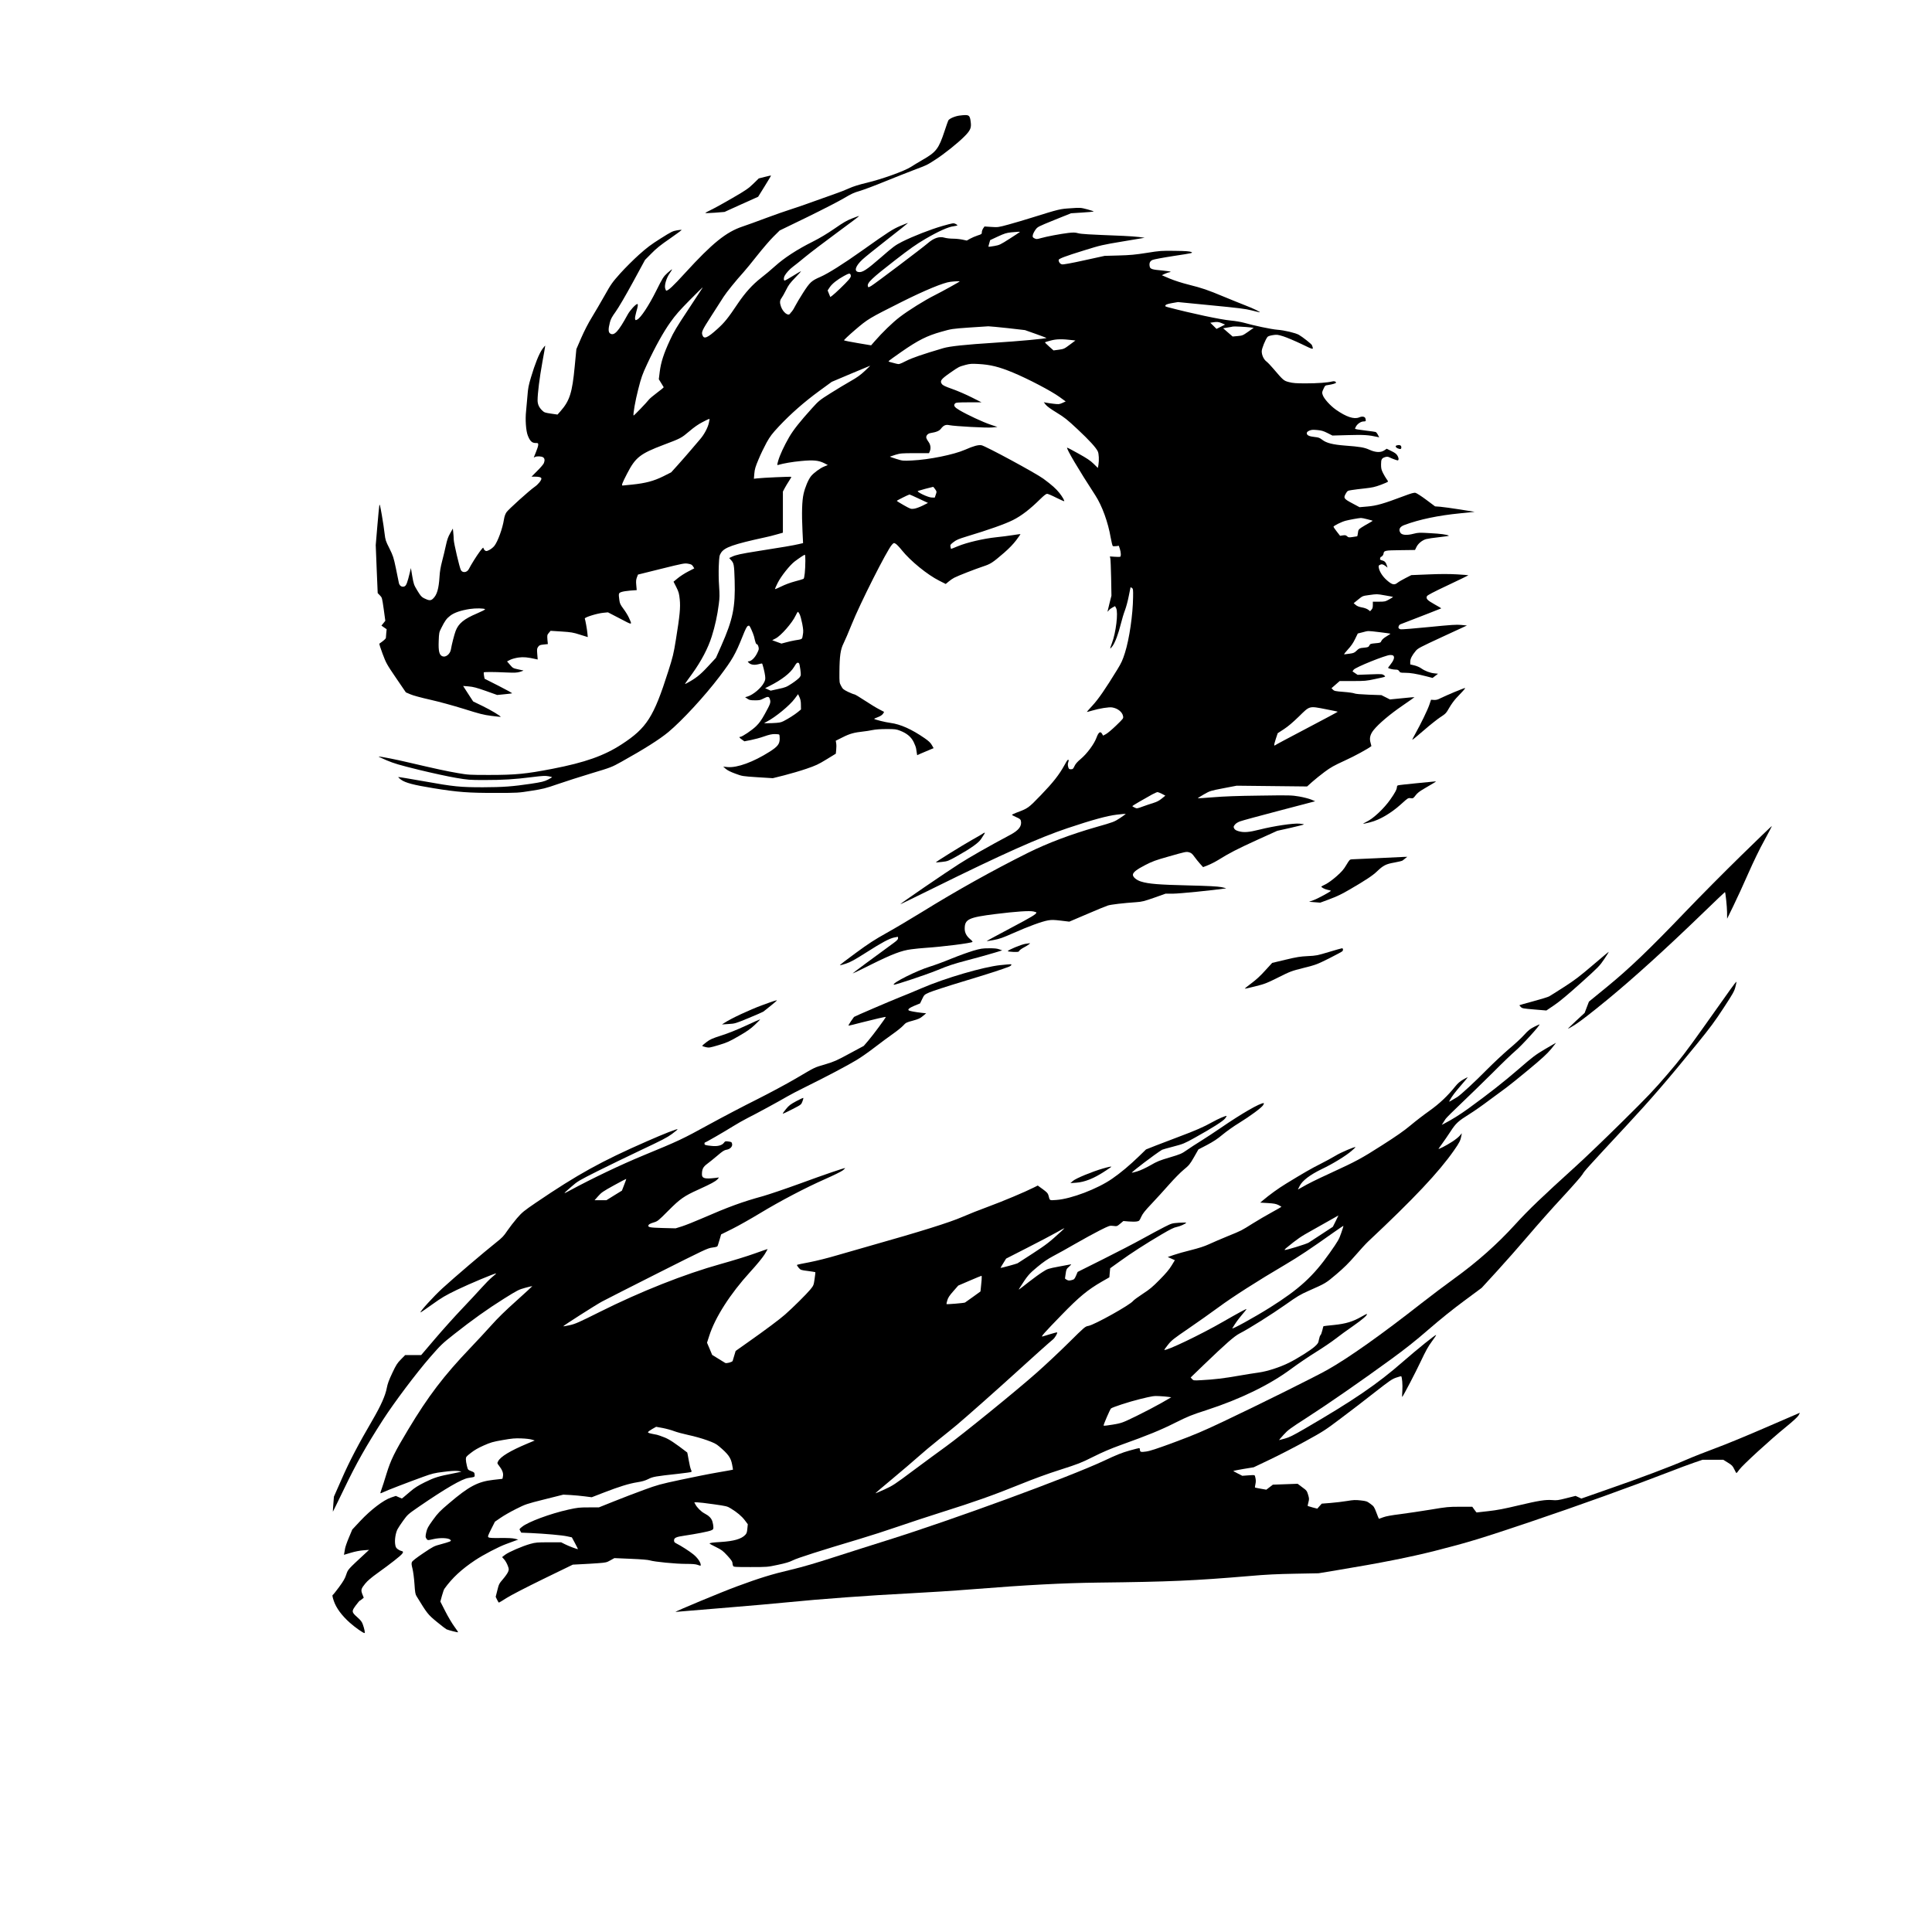 <?xml version="1.0" standalone="no"?>
<!DOCTYPE svg PUBLIC "-//W3C//DTD SVG 20010904//EN"
 "http://www.w3.org/TR/2001/REC-SVG-20010904/DTD/svg10.dtd">
<svg version="1.0" xmlns="http://www.w3.org/2000/svg"
 width="3044pt" height="3044pt" viewBox="0 0 3044 3044"
 preserveAspectRatio="xMidYMid meet">

<g transform="translate(0,3044) scale(0.1,-0.1)"
fill="currentColor" stroke="none">
<path d="M15117 28619 c-73 -10 -160 -48 -176 -77 -5 -10 -32 -85 -59 -168
-92 -278 -131 -330 -347 -453 -60 -35 -144 -85 -185 -112 -102 -65 -452 -191
-694 -249 -125 -30 -212 -57 -285 -90 -58 -26 -137 -57 -176 -70 -38 -13 -196
-69 -350 -125 -154 -56 -336 -119 -405 -140 -69 -21 -235 -80 -370 -130 -135
-51 -301 -111 -370 -134 -259 -86 -476 -262 -903 -729 -191 -210 -268 -282
-301 -282 -2 0 -9 15 -15 33 -16 49 17 164 69 239 23 32 40 61 38 64 -3 2 -35
-24 -72 -57 -64 -59 -73 -73 -178 -283 -116 -232 -241 -422 -298 -451 -27 -14
-28 -13 -34 10 -4 14 5 61 19 111 26 89 31 124 17 124 -25 0 -115 -98 -153
-167 -145 -267 -213 -339 -275 -298 -30 19 -32 69 -6 170 14 57 32 90 93 175
44 61 157 254 269 460 l193 355 101 102 c78 80 143 132 293 235 106 73 188
135 183 136 -6 2 -41 -1 -78 -8 -61 -10 -88 -23 -254 -128 -151 -95 -215 -143
-341 -256 -85 -76 -217 -208 -293 -292 -129 -145 -145 -167 -249 -352 -61
-108 -151 -262 -200 -342 -57 -92 -117 -210 -167 -323 l-77 -178 -26 -272
c-39 -415 -79 -541 -224 -706 l-47 -53 -103 15 c-94 14 -106 18 -138 49 -50
48 -73 98 -73 161 0 107 31 356 75 599 25 136 45 252 45 259 0 7 -20 -16 -45
-51 -52 -74 -116 -233 -179 -445 -38 -127 -47 -172 -56 -295 -6 -80 -16 -185
-21 -235 -15 -133 -3 -312 27 -388 34 -86 66 -117 121 -117 41 0 43 -1 43 -29
0 -16 -16 -67 -35 -112 -19 -46 -35 -85 -35 -87 0 -1 9 2 19 8 29 15 104 12
129 -6 24 -17 28 -47 11 -91 -5 -15 -51 -70 -102 -120 l-92 -93 46 0 c76 0
109 -10 109 -32 0 -27 -53 -92 -104 -127 -84 -58 -420 -361 -447 -403 -18 -28
-32 -67 -39 -113 -22 -142 -97 -348 -151 -416 -17 -22 -53 -51 -79 -64 -42
-21 -49 -22 -68 -9 -11 8 -22 24 -24 36 -2 18 -13 8 -59 -53 -52 -70 -137
-206 -172 -275 -29 -56 -100 -65 -126 -15 -21 39 -111 423 -112 478 -1 32 -4
84 -8 117 l-6 58 -42 -74 c-33 -57 -48 -101 -68 -193 -14 -66 -41 -178 -60
-250 -23 -88 -36 -165 -40 -240 -12 -193 -40 -289 -103 -348 -35 -33 -63 -32
-143 8 -38 20 -54 38 -103 119 -55 91 -58 101 -80 225 l-22 131 -17 -72 c-38
-159 -56 -204 -82 -216 -40 -19 -82 7 -91 56 -3 20 -24 122 -46 226 -37 176
-44 197 -102 315 -60 118 -64 133 -76 231 -6 58 -26 191 -44 295 -26 148 -34
182 -39 155 -4 -19 -18 -169 -32 -332 l-25 -297 15 -378 16 -378 35 -36 c34
-35 34 -37 60 -217 l25 -183 -30 -38 -31 -38 41 -29 41 -28 -6 -60 c-3 -32 -6
-67 -6 -76 0 -13 -35 -45 -102 -91 -5 -3 18 -75 50 -160 56 -148 63 -162 212
-381 l155 -227 70 -30 c42 -19 169 -53 315 -86 149 -34 357 -91 531 -145 248
-78 306 -93 430 -109 79 -10 145 -17 147 -16 10 9 -156 109 -283 170 l-150 73
-60 92 c-33 51 -69 106 -79 122 l-19 30 88 -7 c72 -6 123 -20 269 -71 l180
-64 111 11 c60 6 116 12 123 15 8 2 -87 55 -210 117 l-223 113 -9 48 c-4 26
-6 49 -3 52 8 8 155 8 342 -1 148 -6 178 -5 230 10 33 10 56 19 50 21 -5 1
-45 10 -87 19 -73 16 -79 19 -123 71 l-46 53 49 25 c28 14 83 29 131 36 79 11
145 5 280 -26 l23 -5 -7 85 c-6 77 -5 88 14 115 18 25 29 30 87 36 l66 7 -7
71 c-5 68 -4 74 22 105 l28 33 171 -11 c153 -10 184 -15 293 -50 l122 -38 -6
61 c-6 65 -32 206 -41 231 -7 19 194 82 293 91 l72 7 187 -97 c206 -108 197
-109 143 12 -15 34 -54 98 -86 140 -48 65 -58 87 -64 133 -15 112 -14 116 34
133 23 8 86 18 140 22 l99 7 -7 79 c-6 62 -3 87 10 122 l17 44 366 91 c351 87
369 90 424 80 48 -8 60 -15 77 -41 l20 -32 -97 -50 c-53 -27 -127 -75 -163
-105 l-67 -55 44 -86 c38 -77 44 -99 54 -194 13 -127 1 -252 -61 -635 -36
-223 -47 -268 -121 -500 -228 -717 -338 -890 -731 -1146 -277 -181 -580 -288
-1092 -387 -418 -81 -580 -97 -999 -97 -308 0 -328 1 -491 29 -177 30 -363 71
-770 166 -205 49 -446 96 -480 95 -5 -1 52 -27 128 -60 120 -50 190 -71 510
-150 205 -50 464 -106 577 -125 195 -33 217 -35 452 -35 289 0 478 11 751 46
161 20 209 23 255 14 30 -5 57 -12 60 -14 2 -3 -27 -20 -65 -40 -61 -30 -94
-38 -269 -65 -291 -43 -436 -54 -754 -55 -360 0 -455 9 -934 95 -214 38 -394
68 -399 66 -6 -2 13 -20 41 -41 69 -50 197 -84 512 -135 380 -62 555 -75 975
-74 355 0 363 1 564 33 186 29 224 38 420 106 119 41 358 118 531 170 310 93
316 96 470 181 361 201 601 353 740 468 217 181 572 565 807 875 202 267 250
351 362 631 47 119 68 159 85 167 22 10 25 6 54 -56 17 -37 36 -86 42 -109 25
-106 31 -123 45 -123 8 0 19 -17 25 -40 10 -36 8 -45 -24 -108 -35 -69 -91
-122 -131 -122 -17 0 -17 -1 0 -20 30 -33 86 -43 152 -26 31 8 59 14 60 12 9
-9 42 -140 48 -193 6 -53 4 -66 -18 -109 -44 -85 -170 -191 -258 -218 l-39
-11 36 -24 c30 -21 48 -25 117 -25 71 -1 89 3 134 27 73 38 90 36 104 -12 15
-50 8 -70 -81 -231 -53 -96 -85 -141 -137 -192 -64 -63 -220 -168 -250 -168
-23 0 -14 -14 26 -42 l39 -28 103 20 c56 11 150 36 208 57 80 28 122 37 168
37 35 0 66 -4 70 -8 5 -4 8 -34 8 -66 -1 -83 -32 -123 -159 -204 -257 -163
-510 -255 -661 -242 l-70 7 40 -35 c26 -23 78 -49 150 -75 110 -41 111 -41
351 -57 l240 -15 180 45 c98 25 256 71 349 103 149 51 188 69 317 148 l147 90
6 61 c4 34 4 80 0 102 l-7 41 112 56 c111 56 179 74 325 90 33 3 96 13 140 22
53 11 129 16 225 16 134 0 150 -2 215 -27 104 -41 170 -96 210 -176 18 -36 36
-83 39 -103 3 -20 8 -52 11 -71 l6 -35 52 24 c29 13 87 38 130 55 l77 32 -28
49 c-20 36 -50 64 -112 107 -207 143 -382 221 -540 242 -79 10 -245 51 -257
64 -2 2 24 14 57 26 39 15 68 33 81 52 12 16 20 31 18 32 -2 2 -37 20 -76 40
-40 20 -141 81 -224 136 -83 55 -158 100 -168 100 -9 0 -54 18 -99 39 -74 37
-83 44 -109 93 -28 52 -28 55 -27 218 2 254 17 357 64 451 22 43 80 179 130
303 130 325 558 1173 633 1253 30 32 30 32 60 15 16 -9 60 -55 97 -102 136
-169 402 -386 590 -480 l101 -51 47 39 c26 22 66 49 88 60 64 33 327 135 450
176 124 41 149 57 335 217 80 70 143 135 190 197 39 52 69 95 67 97 -2 1 -55
-6 -118 -16 -63 -10 -182 -26 -265 -34 -195 -20 -464 -83 -603 -141 -58 -25
-106 -43 -107 -42 -2 2 -6 17 -9 34 -6 28 -3 34 48 73 44 34 80 50 202 87 355
107 611 198 734 260 134 67 268 170 435 335 52 51 88 79 103 79 12 0 77 -27
143 -61 67 -33 123 -58 126 -56 8 8 -27 69 -74 129 -52 66 -120 127 -253 225
-119 88 -915 518 -976 528 -52 8 -125 -12 -259 -71 -179 -78 -569 -157 -835
-169 -144 -7 -147 -7 -249 25 -56 17 -101 33 -99 36 3 2 42 15 88 29 78 23 98
25 305 25 l222 0 11 25 c22 47 15 107 -17 151 -16 21 -32 49 -35 61 -11 34 19
71 62 79 96 16 141 34 168 70 41 53 75 68 133 55 82 -17 589 -45 676 -36 l80
8 -110 37 c-119 40 -362 153 -486 226 -82 48 -100 75 -72 106 14 16 37 18 217
19 l201 0 -155 78 c-85 43 -221 102 -303 131 -118 42 -152 58 -168 81 -33 47
-12 75 131 175 141 98 137 95 244 125 69 18 95 20 200 14 189 -10 324 -43 546
-135 234 -97 600 -288 733 -384 l98 -71 -53 -24 c-50 -22 -58 -22 -143 -12
-49 6 -103 14 -120 18 l-29 6 31 -40 c21 -26 81 -69 173 -125 124 -76 162
-106 331 -264 184 -173 286 -284 316 -346 17 -34 22 -140 10 -212 l-9 -49 -66
65 c-52 51 -106 87 -241 162 -95 54 -175 95 -178 93 -14 -15 182 -348 446
-753 106 -164 200 -423 241 -664 12 -68 27 -128 33 -133 7 -4 31 -5 53 -2 l42
6 16 -47 c19 -57 21 -121 4 -127 -7 -2 -46 -2 -87 1 l-74 5 7 -29 c4 -16 10
-155 13 -309 l5 -280 -31 -122 c-17 -67 -31 -125 -31 -129 0 -4 9 5 21 20 11
15 38 35 60 46 l38 20 17 -32 c35 -68 -3 -386 -66 -550 -17 -44 -29 -82 -27
-85 3 -2 19 15 36 38 41 56 93 195 131 349 17 69 46 166 65 215 19 50 46 150
60 224 14 74 27 136 28 138 2 1 12 -4 23 -11 17 -13 19 -27 17 -143 -3 -276
-59 -660 -128 -878 -37 -117 -57 -160 -120 -263 -188 -307 -300 -469 -391
-567 -51 -55 -91 -101 -90 -102 1 -2 39 8 83 21 114 34 267 59 317 50 87 -14
159 -72 171 -136 7 -37 6 -38 -110 -150 -64 -62 -137 -123 -161 -135 l-43 -23
-17 29 c-27 46 -56 25 -89 -65 -36 -97 -148 -249 -247 -332 -53 -44 -82 -77
-98 -112 -21 -45 -27 -50 -56 -50 -30 0 -34 4 -44 39 -7 27 -7 47 1 70 12 33
8 48 -9 37 -6 -3 -29 -41 -52 -84 -82 -149 -179 -272 -369 -469 -201 -208
-202 -208 -389 -278 -39 -15 -70 -30 -67 -35 3 -4 34 -20 70 -36 52 -23 65
-33 70 -56 18 -82 -31 -148 -163 -219 -358 -191 -635 -349 -812 -462 -212
-135 -932 -628 -926 -634 2 -2 250 119 552 268 1059 523 1632 779 2084 931
394 132 626 195 779 213 74 9 136 14 138 12 2 -2 -39 -32 -90 -66 -92 -60 -99
-63 -373 -141 -405 -116 -767 -253 -1074 -405 -561 -280 -1127 -596 -1678
-937 -180 -111 -430 -259 -556 -329 -186 -104 -276 -162 -486 -316 -142 -103
-253 -189 -247 -191 7 -1 50 10 97 26 67 22 134 58 315 173 256 163 365 221
443 238 29 6 55 11 57 11 3 0 5 -10 5 -23 0 -17 -18 -36 -67 -72 -346 -252
-652 -479 -649 -482 2 -2 126 57 275 132 343 171 496 230 652 249 63 8 157 18
209 21 285 19 730 75 753 95 4 4 -13 24 -38 44 -57 48 -85 101 -85 164 0 149
60 178 485 231 323 40 540 55 600 40 25 -6 45 -13 45 -16 0 -25 -73 -69 -404
-244 -211 -112 -383 -205 -381 -207 1 -2 52 6 113 18 91 17 144 36 313 111
237 105 445 181 542 198 57 10 93 9 202 -4 l133 -16 279 119 c153 66 301 127
328 135 48 16 245 39 450 53 88 6 122 15 280 70 l180 64 121 0 c94 0 615 52
829 83 11 1 -20 10 -70 20 -68 12 -196 19 -530 27 -455 11 -618 24 -734 60
-72 21 -131 70 -131 107 0 38 60 85 195 154 110 57 165 77 360 132 281 80 284
81 333 68 31 -9 48 -23 80 -68 23 -32 63 -82 90 -112 l48 -53 76 30 c42 16
116 54 165 84 172 107 295 171 609 314 l318 144 206 46 c113 26 209 50 213 54
4 4 -26 10 -67 13 -97 9 -404 -37 -627 -93 -174 -44 -253 -50 -337 -25 -37 11
-56 23 -66 42 -13 25 -12 30 10 59 16 21 45 39 82 53 31 12 310 88 620 169
l564 148 -64 27 c-35 14 -119 36 -188 48 -120 20 -145 21 -620 14 -355 -4
-562 -12 -734 -26 -131 -11 -240 -18 -243 -16 -2 3 41 30 95 61 98 56 102 57
308 97 l209 40 555 -6 555 -6 80 72 c44 39 132 110 195 157 97 72 147 100 317
178 153 69 367 186 421 229 1 1 -5 24 -13 51 -22 71 -7 134 48 202 80 100 258
250 454 384 106 73 192 133 190 134 -1 2 -89 -6 -195 -17 l-192 -19 -67 34
-68 34 -200 7 c-129 5 -209 12 -225 20 -14 7 -90 18 -170 24 -130 10 -147 14
-168 35 l-23 23 64 56 65 57 206 0 c191 0 215 2 348 31 185 39 176 35 144 60
-26 20 -33 21 -222 14 l-194 -7 -40 27 -40 27 19 27 c28 38 506 231 573 231
37 0 50 -4 58 -20 14 -26 -7 -75 -56 -136 -20 -24 -35 -46 -33 -48 14 -11 79
-26 115 -26 35 0 47 -5 60 -25 15 -23 22 -25 93 -25 82 0 174 -15 332 -55
l101 -26 43 33 43 33 -56 6 c-68 6 -151 38 -208 78 -22 17 -71 38 -107 47
l-67 16 0 42 c0 46 28 101 86 170 34 42 66 58 422 223 l385 178 -90 9 c-76 7
-154 2 -507 -33 -230 -23 -430 -39 -446 -36 -16 3 -31 13 -34 21 -7 18 8 49
26 57 331 127 644 250 646 252 2 2 -46 31 -106 64 -114 64 -137 88 -119 128 7
15 99 64 333 174 178 84 322 154 320 156 -2 2 -84 8 -182 14 -125 7 -260 7
-448 -1 l-269 -11 -90 -46 c-50 -25 -108 -59 -128 -75 -50 -40 -85 -32 -166
39 -66 57 -117 135 -128 195 -6 30 -4 38 13 47 32 17 52 13 90 -15 l34 -27 -7
24 c-18 58 -35 78 -76 89 -35 10 -39 14 -33 33 3 12 7 22 8 22 15 0 42 28 44
47 7 55 18 57 268 60 l229 3 22 45 c26 55 87 106 151 126 26 7 120 22 210 31
89 9 157 20 150 24 -32 17 -127 30 -294 39 -172 10 -186 10 -264 -10 -104 -27
-181 -21 -205 16 -33 51 -11 96 64 123 236 88 533 150 881 184 l225 23 -230
37 c-126 20 -267 39 -312 43 l-82 6 -138 103 c-76 57 -153 106 -170 110 -26 5
-65 -6 -190 -53 -313 -118 -425 -150 -565 -162 l-127 -11 -114 61 c-134 71
-143 84 -102 154 25 43 28 45 93 55 37 6 130 18 207 26 117 13 159 22 253 57
61 22 112 46 112 51 0 6 -11 24 -24 41 -13 17 -37 59 -55 93 -26 53 -31 73
-31 136 0 82 11 100 70 117 24 7 40 5 63 -6 17 -9 54 -24 83 -34 52 -18 53
-18 59 1 4 11 -3 35 -15 57 -17 30 -38 47 -96 75 l-75 37 -37 -25 c-56 -38
-138 -35 -235 9 -82 37 -146 48 -387 66 -190 15 -290 40 -355 90 -43 33 -60
39 -120 45 -87 9 -125 27 -125 59 0 17 10 27 39 41 33 14 53 16 123 10 68 -6
97 -14 163 -47 l79 -40 251 7 c244 7 320 2 463 -30 l23 -6 -20 39 c-11 22 -27
42 -36 46 -9 3 -76 13 -148 21 -133 16 -177 24 -177 32 0 2 6 17 14 32 23 43
79 81 120 81 37 0 41 6 30 47 -8 30 -51 38 -99 17 -81 -33 -203 7 -367 122
-90 64 -188 173 -207 231 -13 38 -12 45 12 96 24 53 26 55 73 61 63 9 124 27
124 36 0 20 -28 29 -61 20 -69 -18 -233 -30 -416 -30 -152 0 -202 4 -263 20
-83 21 -89 26 -251 216 -38 45 -85 94 -105 109 -43 33 -74 100 -74 161 0 42
57 183 91 226 9 11 40 21 83 28 64 10 75 9 166 -19 53 -17 181 -71 284 -120
201 -97 195 -97 167 -19 -7 19 -146 128 -206 163 -53 30 -229 72 -340 80 -92
7 -373 66 -525 110 -47 13 -140 29 -210 35 -159 15 -609 110 -992 211 -21 5
-38 13 -38 17 1 22 25 32 108 47 l92 16 521 -51 c434 -42 540 -55 639 -80 65
-17 122 -30 127 -30 24 0 -98 60 -216 105 -75 29 -230 92 -346 140 -264 110
-338 135 -555 190 -108 27 -223 64 -300 96 l-124 53 49 23 c28 12 58 23 67 23
9 0 19 4 22 8 3 5 -54 13 -127 20 -163 14 -194 23 -202 63 -11 51 2 84 42 103
21 10 165 37 341 64 296 45 303 47 271 62 -26 11 -85 16 -256 18 -214 3 -231
2 -445 -32 -184 -29 -261 -36 -443 -41 l-220 -6 -320 -70 c-207 -46 -331 -68
-351 -64 -30 5 -54 36 -54 69 0 20 102 59 400 151 263 82 290 88 615 142 l340
57 -87 12 c-47 6 -160 14 -250 18 -576 23 -657 28 -712 42 -48 13 -74 13 -155
4 -124 -15 -336 -55 -428 -81 -68 -19 -74 -19 -104 -4 -28 15 -31 20 -26 51 3
19 22 56 41 83 35 48 37 49 298 155 l263 106 170 11 c94 6 177 13 185 16 8 3
-34 18 -95 34 -110 29 -111 29 -267 18 -170 -11 -178 -13 -608 -147 -107 -34
-271 -82 -365 -108 -168 -46 -171 -46 -276 -39 l-107 7 -21 -30 c-11 -17 -21
-44 -21 -60 0 -29 -4 -32 -67 -52 -38 -13 -91 -35 -119 -51 l-51 -29 -69 15
c-38 8 -105 15 -150 15 -44 0 -103 7 -130 15 -83 25 -171 -4 -268 -89 -86 -74
-831 -637 -888 -670 -45 -26 -47 -26 -53 -7 -17 53 55 122 430 413 231 179
327 247 475 334 202 118 363 191 447 200 29 4 55 10 58 14 2 4 -11 14 -30 23
-32 15 -38 14 -202 -32 -189 -54 -466 -162 -641 -250 -107 -55 -136 -76 -332
-247 -229 -199 -294 -241 -356 -229 -71 13 -44 95 64 196 31 30 206 171 389
314 183 142 331 261 329 262 -2 2 -55 -19 -118 -45 -122 -52 -182 -90 -608
-392 -289 -206 -536 -361 -654 -412 -140 -61 -163 -82 -270 -247 -51 -80 -108
-175 -126 -211 -18 -36 -41 -74 -51 -85 -11 -11 -25 -28 -32 -38 -29 -41 -111
24 -142 114 -21 59 -19 97 9 133 13 17 45 74 71 126 39 80 63 111 148 199 56
57 95 101 86 98 -8 -3 -67 -37 -129 -76 -62 -39 -119 -71 -127 -71 -16 0 -17
43 -1 73 22 43 81 108 132 145 28 20 116 91 196 157 80 66 304 236 498 379
194 142 351 261 349 263 -3 2 -51 -14 -108 -37 -84 -32 -138 -63 -279 -161
-121 -83 -229 -148 -350 -209 -240 -120 -444 -253 -588 -383 -64 -58 -164
-142 -222 -186 -134 -105 -248 -231 -363 -401 -158 -236 -211 -301 -325 -404
-154 -139 -209 -163 -233 -99 -20 52 -9 75 140 307 81 127 168 263 193 301 47
73 194 255 312 385 37 41 137 163 221 270 85 107 198 239 252 292 l98 97 435
211 c239 117 498 250 575 296 117 70 160 90 255 117 63 19 237 84 385 145 149
60 355 143 460 182 221 84 199 73 340 163 141 90 357 263 462 369 93 94 110
133 98 226 -14 114 -25 120 -178 101z m953 -1833 c0 -2 -71 -49 -159 -105
-152 -97 -162 -102 -246 -117 -48 -8 -89 -14 -91 -12 -2 2 4 27 12 54 l15 51
122 57 c104 48 135 57 207 65 104 10 140 12 140 7z m-2666 -682 c5 -20 -1 -35
-34 -74 -45 -54 -218 -220 -260 -250 l-28 -20 -21 52 -21 52 33 50 c37 55 118
120 224 178 81 45 99 47 107 12z m1716 -98 c0 -6 -276 -159 -390 -216 -157
-78 -420 -242 -555 -346 -114 -87 -275 -244 -395 -382 l-55 -63 -209 35 c-115
19 -213 39 -218 44 -4 4 73 77 172 162 206 176 217 182 732 441 367 184 667
308 773 319 74 9 145 11 145 6z m-4056 -108 c-4 -7 -104 -159 -222 -338 -179
-270 -228 -351 -287 -481 -97 -209 -141 -345 -160 -494 l-15 -120 37 -60 c20
-33 38 -63 40 -66 1 -4 -45 -43 -105 -87 -59 -44 -117 -93 -129 -109 -30 -41
-235 -254 -240 -250 -12 13 26 233 73 414 48 188 64 233 139 394 128 275 258
509 369 664 78 110 142 183 300 343 110 111 202 202 204 202 2 0 0 -6 -4 -12z
m8186 -550 l52 -22 -67 -34 -68 -34 -49 49 -49 48 38 6 c69 11 90 9 143 -13z
m-3371 -78 l270 -31 167 -59 c92 -33 169 -62 171 -64 11 -11 -435 -52 -817
-76 -458 -29 -706 -55 -810 -86 -330 -98 -485 -151 -584 -201 -107 -54 -110
-54 -155 -43 -101 25 -121 31 -121 39 0 4 91 71 203 148 263 183 403 253 628
316 162 46 170 47 435 66 148 10 285 19 306 20 20 0 158 -13 307 -29z m3825
11 l49 -6 -88 -62 c-84 -59 -91 -61 -166 -68 l-78 -7 -75 65 -75 65 72 12 c40
6 77 13 82 15 12 5 208 -5 279 -14z m-2809 -200 l49 -6 -90 -67 c-86 -64 -92
-67 -172 -78 l-83 -11 -70 62 c-38 34 -68 64 -65 66 3 3 44 15 93 28 89 24
178 25 338 6z m-3270 -486 c-69 -65 -121 -102 -225 -161 -74 -42 -216 -127
-315 -190 -173 -109 -184 -118 -291 -236 -190 -210 -292 -339 -359 -453 -81
-140 -148 -285 -174 -375 -18 -65 -18 -71 -3 -66 89 26 223 49 361 62 194 19
279 11 368 -34 l56 -29 -57 -23 c-65 -26 -169 -103 -209 -154 -43 -55 -93
-175 -116 -277 -25 -111 -31 -300 -17 -590 l9 -186 -69 -16 c-72 -18 -273 -52
-651 -111 -260 -41 -342 -59 -401 -88 l-43 -20 24 -27 c51 -54 54 -71 62 -326
12 -422 -27 -614 -211 -1030 l-84 -190 -128 -138 c-123 -133 -192 -187 -342
-267 -28 -15 -32 -21 96 155 143 199 250 402 308 587 52 165 88 328 111 508
14 104 14 147 5 284 -7 95 -9 227 -5 321 7 149 9 163 34 203 53 87 191 136
701 247 41 8 120 28 175 44 l100 28 0 324 0 324 29 55 c16 30 47 81 68 113 22
32 37 61 35 64 -6 6 -455 -14 -536 -24 l-53 -6 7 83 c6 69 17 106 67 224 32
78 89 195 125 261 58 103 85 139 197 259 186 198 400 385 631 554 l200 146
300 127 c165 70 302 127 305 127 3 1 -35 -37 -85 -83z m-2445 -760 c0 -2 -5
-28 -11 -57 -17 -78 -74 -184 -138 -258 -32 -36 -97 -112 -145 -170 -49 -58
-139 -161 -200 -229 l-111 -123 -125 -63 c-150 -74 -277 -108 -489 -130 -79
-8 -147 -15 -152 -15 -20 0 -5 41 72 189 131 254 204 312 574 452 273 103 278
106 405 213 78 67 145 113 210 146 92 48 110 55 110 45z m3554 -1103 c26 -38
26 -39 10 -85 l-16 -47 -46 1 c-59 0 -250 92 -219 104 16 7 221 62 238 64 4 1
18 -16 33 -37z m-256 -149 l143 -67 -83 -42 c-47 -23 -106 -45 -135 -49 -52
-7 -56 -5 -163 55 -60 34 -110 65 -110 69 0 6 180 96 200 100 3 1 69 -29 148
-66z m7065 -324 c45 -11 83 -22 85 -24 2 -1 -28 -19 -65 -40 -37 -20 -89 -51
-115 -68 -43 -29 -47 -35 -53 -84 -3 -29 -9 -53 -13 -53 -4 0 -36 -5 -71 -11
-59 -9 -65 -8 -86 11 -19 18 -30 20 -67 15 l-44 -7 -52 67 c-29 37 -52 71 -52
75 0 16 126 78 190 95 61 16 202 42 243 44 10 1 55 -8 100 -20z m-8854 -656
c-1 -149 -14 -274 -29 -283 -8 -5 -68 -23 -134 -40 -75 -20 -158 -51 -218 -81
-54 -27 -98 -45 -98 -39 0 6 20 50 44 98 52 104 192 280 268 337 79 59 149
105 159 105 5 0 9 -44 8 -97z m9135 -544 c66 -11 122 -22 124 -24 2 -2 -25
-19 -61 -39 -61 -34 -68 -36 -160 -36 l-97 0 0 -52 c0 -39 -5 -57 -22 -75
l-21 -23 -32 25 c-20 14 -58 28 -98 35 -44 8 -75 20 -97 39 l-32 27 70 57 c70
57 71 58 169 71 133 18 121 19 257 -5z m-14181 -218 c5 -5 -52 -34 -127 -66
-206 -87 -292 -158 -337 -276 -21 -54 -64 -223 -74 -289 -12 -75 -82 -132
-135 -110 -49 20 -64 79 -58 239 5 133 6 138 43 210 55 110 81 146 140 191 62
48 166 83 307 105 93 14 225 12 241 -4z m4956 -79 c11 -21 29 -89 41 -150 18
-96 19 -121 9 -176 -12 -72 -1 -65 -129 -86 -36 -6 -97 -20 -136 -31 l-72 -19
-72 26 -73 27 54 28 c82 41 261 245 313 357 16 34 33 62 38 62 4 0 16 -17 27
-38z m9136 -282 c93 -12 171 -22 172 -24 2 -2 -25 -21 -61 -42 -42 -25 -70
-50 -80 -70 -14 -31 -17 -32 -96 -39 -75 -7 -82 -9 -95 -35 -13 -25 -21 -29
-87 -35 -67 -6 -76 -10 -113 -46 -35 -34 -49 -40 -110 -48 -39 -6 -77 -11 -85
-11 -9 0 16 33 56 76 50 54 84 102 114 165 l43 88 76 19 c96 25 69 25 266 2z
m-9148 -488 c7 -4 17 -49 23 -100 11 -92 11 -93 -13 -126 -14 -17 -67 -60
-119 -94 -87 -57 -101 -63 -215 -87 l-121 -27 -44 20 -43 19 73 37 c188 95
325 201 383 298 40 67 52 76 76 60z m32 -659 l1 -71 -47 -39 c-55 -45 -155
-108 -228 -145 -43 -22 -68 -26 -177 -31 -71 -3 -128 -3 -128 -1 0 2 19 13 43
25 134 69 359 253 439 362 l52 70 23 -49 c16 -35 22 -69 22 -121z m8275 -68
c98 -19 181 -36 183 -39 2 -2 -218 -120 -489 -262 -271 -142 -496 -262 -499
-267 -4 -5 -9 -5 -12 1 -4 5 7 50 24 100 l30 90 97 63 c66 43 141 107 237 200
175 172 157 167 429 114z m-2586 -1333 l53 -28 -58 -47 c-41 -33 -78 -52 -128
-67 -38 -11 -113 -37 -166 -56 -95 -35 -96 -35 -132 -18 -21 10 -37 20 -37 23
1 6 185 114 313 184 38 20 76 37 85 37 9 -1 41 -13 70 -28z"/>
<path d="M12050 27653 l-95 -24 -85 -83 c-75 -73 -114 -101 -328 -225 -133
-78 -286 -162 -339 -187 -52 -25 -93 -47 -90 -50 3 -3 72 -1 154 5 l148 12
265 120 265 119 103 166 c57 92 102 167 100 169 -2 1 -46 -9 -98 -22z"/>
<path d="M22008 23423 c-30 -8 -20 -33 18 -49 42 -17 57 -9 52 27 -3 24 -31
33 -70 22z"/>
<path d="M22915 19536 c-82 -34 -178 -77 -213 -94 -49 -26 -73 -32 -109 -30
l-46 3 -27 -80 c-28 -83 -136 -304 -222 -458 -28 -49 -48 -90 -46 -93 3 -2 83
64 179 147 96 84 214 177 262 209 85 55 91 61 142 150 29 51 80 120 112 154
127 133 147 156 133 155 -8 0 -82 -29 -165 -63z"/>
<path d="M22322 18100 c-155 -15 -289 -30 -297 -34 -8 -3 -15 -13 -15 -23 -1
-40 -30 -94 -107 -203 -101 -143 -266 -297 -371 -347 -82 -39 -71 -41 61 -7
145 36 329 145 482 284 108 98 111 100 150 94 39 -5 41 -4 78 44 27 36 62 64
130 103 157 91 203 119 187 118 -8 -1 -142 -14 -298 -29z"/>
<path d="M27434 16961 c-263 -257 -657 -654 -875 -882 -577 -602 -882 -894
-1234 -1183 l-290 -237 -34 -89 -34 -89 -133 -123 c-73 -68 -131 -124 -129
-126 2 -2 55 28 117 67 72 45 252 184 498 386 420 345 939 816 1530 1388 179
173 326 313 328 312 9 -7 32 -228 33 -315 l1 -105 100 205 c55 113 161 342
234 510 84 190 179 387 255 523 66 121 118 221 116 223 -2 2 -219 -207 -483
-465z"/>
<path d="M15496 17313 c-4 -5 -83 -51 -176 -103 -160 -90 -582 -352 -576 -358
2 -1 45 2 97 8 91 10 98 13 244 95 209 117 330 203 370 262 61 91 67 103 58
103 -5 0 -13 -3 -17 -7z"/>
<path d="M21705 16919 c-203 -9 -386 -18 -405 -18 -33 -2 -38 -7 -88 -90 -42
-71 -72 -105 -153 -177 -58 -51 -129 -103 -167 -123 -37 -18 -69 -35 -72 -38
-11 -10 49 -43 98 -53 28 -6 52 -13 52 -14 0 -12 -209 -125 -270 -147 l-75
-27 88 -7 88 -7 127 47 c144 54 206 84 342 163 247 144 359 218 425 282 99 95
142 117 275 140 62 11 119 25 129 32 9 7 29 23 44 35 l29 23 -49 -1 c-26 -1
-214 -10 -418 -20z"/>
<path d="M16155 15569 c-62 -9 -277 -98 -276 -115 1 -5 39 -10 85 -12 77 -2
86 -1 96 18 6 11 36 33 68 50 58 30 115 70 97 69 -5 -1 -37 -5 -70 -10z"/>
<path d="M15335 15461 c-71 -21 -224 -76 -340 -123 -115 -48 -271 -105 -345
-128 -206 -63 -598 -259 -568 -285 12 -9 509 157 683 228 174 72 255 99 475
157 146 38 329 89 408 113 l142 43 -47 17 c-35 13 -78 17 -163 16 -102 0 -130
-5 -245 -38z"/>
<path d="M20935 15440 c-180 -54 -197 -58 -330 -64 -119 -6 -172 -14 -351 -57
l-210 -50 -109 -119 c-72 -81 -143 -146 -217 -201 -60 -45 -107 -83 -105 -86
3 -2 77 14 166 37 149 37 179 49 361 140 192 96 206 101 400 150 195 49 208
54 403 151 111 56 205 107 209 113 14 21 9 46 -9 45 -10 -1 -103 -27 -208 -59z"/>
<path d="M25095 15233 c-210 -179 -282 -234 -453 -344 -112 -72 -218 -139
-235 -148 -18 -10 -129 -44 -247 -76 -118 -32 -217 -60 -219 -62 -3 -2 6 -15
20 -28 22 -23 37 -25 213 -40 l190 -16 127 86 c88 60 215 167 418 349 279 251
295 268 367 375 42 62 74 114 72 115 -2 2 -115 -93 -253 -211z"/>
<path d="M15762 15234 c-272 -29 -868 -203 -1242 -364 -113 -49 -268 -113
-345 -143 -127 -50 -715 -302 -719 -309 -1 -2 -24 -33 -50 -70 -26 -38 -42
-68 -35 -68 7 0 98 22 203 50 211 54 377 92 382 87 6 -6 -200 -285 -275 -372
l-72 -84 -225 -121 c-202 -110 -239 -126 -381 -169 -184 -55 -141 -34 -468
-226 -143 -84 -420 -232 -615 -330 -195 -97 -533 -274 -750 -393 -423 -232
-467 -253 -1037 -488 -351 -145 -794 -356 -1153 -550 -117 -63 -116 -62 25 61
95 83 114 94 410 243 171 85 483 237 695 337 315 148 402 193 478 249 51 38
91 71 88 74 -9 9 -209 -69 -484 -190 -713 -312 -1090 -520 -1747 -966 -193
-132 -217 -151 -299 -245 -48 -56 -117 -145 -153 -198 -55 -83 -81 -110 -176
-185 -187 -148 -672 -562 -845 -721 -139 -127 -359 -369 -347 -381 2 -2 84 53
182 124 154 110 207 142 393 232 190 92 608 267 617 258 2 -2 -25 -27 -60 -55
-35 -28 -110 -104 -168 -169 -57 -64 -196 -213 -309 -332 -113 -118 -304 -331
-425 -473 l-219 -257 -126 0 -126 0 -66 -67 c-59 -60 -76 -86 -137 -215 -52
-110 -74 -169 -86 -233 -22 -121 -94 -282 -222 -502 -227 -389 -367 -656 -489
-935 l-123 -279 -9 -117 c-5 -64 -9 -118 -7 -120 1 -1 82 166 181 370 190 396
340 660 607 1076 181 280 524 736 745 990 167 191 188 212 377 361 285 225
526 397 786 560 215 134 232 143 335 171 59 16 109 28 111 26 2 -1 -111 -105
-251 -231 -176 -157 -298 -277 -393 -384 -76 -85 -227 -248 -335 -361 -417
-437 -660 -756 -976 -1282 -215 -357 -275 -480 -342 -697 -31 -103 -67 -214
-79 -246 -12 -32 -20 -60 -17 -62 2 -2 23 5 46 17 46 24 395 158 630 243 138
50 173 59 319 77 106 14 184 18 222 14 33 -4 58 -8 56 -11 -3 -2 -60 -14 -128
-28 -230 -44 -297 -65 -444 -138 -105 -52 -161 -87 -224 -141 -45 -39 -96 -81
-111 -94 l-28 -22 -48 20 -47 21 -77 -26 c-117 -39 -317 -191 -483 -368 l-127
-136 -54 -129 c-30 -71 -57 -149 -60 -173 -4 -24 -9 -56 -12 -70 l-5 -26 108
32 c67 20 142 35 198 39 l90 7 -40 -37 c-302 -280 -291 -268 -320 -353 -20
-61 -45 -104 -114 -198 -49 -67 -94 -122 -100 -124 -7 -3 -2 -33 17 -89 37
-113 127 -235 256 -349 84 -74 206 -160 229 -161 11 0 -1 65 -25 132 -16 46
-33 68 -88 117 -92 82 -93 93 -25 186 31 41 59 75 63 75 4 1 20 11 35 24 l28
23 -21 53 c-27 68 -22 88 43 168 37 46 95 95 202 172 83 59 197 144 255 190
146 114 167 143 110 155 -17 4 -43 18 -59 31 -24 20 -30 35 -36 82 -8 70 9
170 37 226 12 23 52 85 91 138 69 95 75 101 251 222 414 284 674 435 776 450
104 16 101 14 98 53 -3 33 -7 37 -55 55 -51 20 -51 20 -67 84 -9 34 -16 81
-16 102 0 37 5 43 78 100 54 43 114 78 202 117 111 49 144 59 300 86 150 26
192 30 295 26 66 -2 140 -11 165 -19 l45 -14 -115 -48 c-270 -113 -424 -206
-461 -278 -17 -32 -16 -33 11 -68 52 -66 73 -118 65 -166 -3 -24 -8 -44 -11
-44 -3 0 -66 -7 -141 -16 -246 -28 -386 -103 -700 -371 -144 -122 -173 -152
-252 -261 -78 -108 -91 -133 -105 -194 -11 -47 -13 -75 -6 -86 25 -44 22 -44
116 -22 107 25 241 20 269 -10 14 -15 13 -18 -12 -29 -16 -7 -77 -26 -138 -42
-106 -28 -116 -33 -277 -141 -110 -74 -171 -122 -178 -139 -9 -20 -7 -43 9
-105 11 -44 25 -149 31 -238 9 -135 14 -166 33 -195 167 -274 179 -289 319
-404 73 -60 142 -113 153 -118 38 -16 177 -51 182 -46 2 3 -24 43 -59 90 -34
46 -98 153 -141 238 l-79 155 25 92 c14 50 31 100 39 110 121 169 268 306 484
450 128 85 372 213 489 255 39 14 97 35 130 48 l60 22 -55 14 c-37 9 -110 12
-226 11 -130 -2 -175 1 -187 11 -15 11 -10 25 42 129 l59 117 89 61 c49 34
158 97 243 139 152 76 160 79 450 152 l295 74 115 -6 c63 -4 164 -13 224 -21
l109 -14 191 74 c246 95 395 141 526 162 76 12 123 25 173 50 74 38 111 44
477 84 107 12 199 25 203 29 5 5 2 22 -7 38 -8 17 -24 83 -35 148 -11 65 -22
119 -23 120 -197 151 -284 209 -362 239 -48 19 -100 37 -114 40 -127 24 -142
29 -142 41 0 7 29 29 64 49 l64 36 103 -19 c57 -11 138 -33 179 -49 41 -16
144 -44 228 -62 84 -17 214 -54 289 -81 111 -40 147 -58 192 -97 145 -122 186
-179 206 -287 9 -43 14 -79 13 -81 -2 -1 -109 -21 -239 -43 -130 -22 -393 -75
-585 -116 -324 -69 -367 -81 -579 -159 -127 -46 -338 -127 -470 -180 l-240
-96 -160 0 c-147 0 -175 -3 -320 -35 -284 -63 -635 -193 -730 -271 -45 -36
-45 -36 -28 -64 l16 -28 151 -6 c229 -11 493 -34 573 -52 l73 -16 49 -91 c27
-51 48 -93 47 -94 -6 -6 -144 46 -203 76 l-62 31 -197 0 c-178 0 -205 -2 -288
-25 -123 -34 -337 -126 -397 -171 l-48 -37 33 -37 c19 -21 43 -64 55 -96 21
-55 21 -60 7 -98 -9 -23 -45 -74 -80 -115 -61 -71 -66 -79 -90 -177 l-26 -103
22 -46 c12 -25 25 -45 29 -45 4 0 59 33 121 73 68 43 300 163 578 299 l465
226 135 7 c74 3 193 11 265 16 121 9 134 12 192 45 l63 35 257 -11 c171 -7
273 -16 303 -25 69 -22 404 -55 564 -55 102 0 156 -4 186 -15 52 -18 50 -18
50 0 0 40 -51 113 -117 166 -62 50 -189 132 -270 173 -26 13 -33 23 -33 46 0
41 33 56 166 75 182 27 372 64 414 81 37 15 40 19 40 53 0 21 -7 60 -15 87
-16 54 -54 92 -130 132 -47 24 -116 93 -139 140 l-17 32 44 0 c25 0 141 -13
258 -30 204 -29 216 -31 274 -67 99 -60 173 -123 221 -187 l46 -61 -7 -70 c-5
-57 -11 -75 -33 -98 -61 -65 -181 -99 -387 -112 -121 -7 -175 -14 -175 -24 0
-4 45 -29 101 -56 91 -45 109 -59 180 -136 58 -63 79 -94 79 -113 0 -15 5 -36
10 -47 10 -18 24 -19 275 -19 264 0 265 0 430 35 123 26 183 44 237 71 72 37
449 157 1043 334 165 49 444 139 620 200 176 61 485 162 687 226 509 160 816
269 1218 432 235 95 442 171 650 237 280 90 322 106 514 202 150 75 274 128
440 188 424 152 620 232 851 348 207 103 256 123 495 200 533 173 992 397
1330 647 102 76 277 195 390 265 113 70 254 166 314 213 59 46 184 138 278
202 146 102 228 173 214 187 -2 3 -39 -16 -83 -41 -137 -79 -249 -113 -436
-132 -89 -9 -163 -17 -165 -19 -2 -2 -10 -32 -18 -66 -8 -35 -21 -69 -28 -74
-8 -6 -19 -38 -25 -70 -10 -55 -15 -64 -68 -112 -63 -57 -268 -186 -402 -253
-144 -72 -346 -137 -478 -155 -65 -9 -206 -31 -313 -50 -225 -40 -400 -61
-585 -70 -129 -7 -130 -7 -153 17 l-22 25 200 193 c360 346 487 457 572 501
141 71 509 303 723 454 185 131 228 157 365 218 269 119 267 118 435 260 120
102 195 176 299 296 76 88 166 186 200 218 721 676 1115 1094 1355 1438 85
121 103 157 116 230 l7 40 -33 -39 c-18 -21 -70 -63 -115 -92 -97 -63 -229
-131 -218 -112 4 7 32 45 60 84 29 39 86 123 127 185 85 131 120 164 296 274
69 42 213 143 320 224 108 81 228 169 266 196 39 28 194 153 345 278 219 182
292 249 359 329 46 55 79 99 74 97 -5 -2 -83 -48 -174 -101 -148 -88 -188
-118 -414 -314 -239 -206 -463 -382 -789 -619 -130 -94 -264 -178 -385 -240
l-35 -18 19 29 c10 16 29 45 41 64 13 19 124 130 246 245 122 116 346 334 498
485 151 152 309 303 350 337 100 82 410 423 385 423 -3 0 -41 -18 -84 -39 -64
-33 -92 -55 -157 -127 -43 -48 -149 -146 -234 -217 -85 -72 -240 -217 -345
-322 -201 -204 -417 -403 -475 -440 -19 -12 -57 -34 -84 -50 -48 -28 -48 -28
-36 -5 34 64 88 135 184 245 58 66 103 121 102 123 -2 1 -34 -15 -73 -37 -50
-29 -84 -59 -124 -108 -120 -150 -250 -273 -409 -386 -85 -60 -218 -162 -295
-227 -103 -86 -221 -169 -449 -314 -330 -211 -405 -251 -809 -437 -243 -112
-348 -164 -470 -234 l-48 -27 28 56 c41 84 165 178 352 268 171 81 381 210
468 287 35 30 62 56 60 57 -10 11 -235 -85 -315 -135 -53 -32 -160 -90 -237
-129 -139 -69 -270 -145 -540 -310 -123 -75 -263 -176 -375 -271 l-34 -29 119
-7 c97 -6 129 -12 168 -31 26 -14 47 -26 47 -28 0 -2 -69 -41 -152 -87 -84
-46 -220 -125 -301 -176 -185 -116 -166 -107 -399 -202 -106 -44 -238 -100
-293 -126 -69 -32 -154 -59 -280 -91 -99 -24 -222 -59 -273 -77 l-93 -32 56
-25 56 -25 -52 -85 c-37 -61 -90 -124 -188 -223 -113 -115 -158 -152 -266
-222 -72 -47 -140 -97 -152 -112 -44 -61 -607 -375 -703 -393 -54 -10 -57 -13
-310 -263 -140 -139 -367 -352 -505 -474 -315 -280 -1180 -982 -1429 -1162
-104 -75 -334 -244 -510 -375 -302 -226 -329 -243 -460 -303 -76 -35 -140 -62
-142 -60 -2 2 121 107 274 234 152 127 333 281 402 343 69 62 213 183 320 268
107 86 236 189 285 231 148 124 652 571 910 806 252 230 557 503 607 543 29
24 74 100 64 109 -2 3 -51 -9 -108 -27 -57 -17 -112 -34 -122 -37 -33 -9 30
61 299 338 277 286 412 397 635 526 l119 68 6 71 7 72 152 109 c175 127 406
276 661 426 140 82 193 108 238 116 50 9 147 54 147 68 0 2 -51 1 -112 -2
-112 -8 -114 -8 -228 -65 -63 -32 -218 -115 -345 -185 -126 -70 -409 -217
-628 -326 l-398 -199 -25 -59 c-24 -55 -29 -60 -70 -70 -36 -9 -50 -9 -74 4
-17 9 -30 19 -30 23 0 4 5 38 11 77 9 64 13 73 52 107 23 20 38 37 32 38 -5 0
-90 -16 -188 -35 -174 -33 -181 -35 -260 -86 -45 -28 -143 -99 -217 -157 -177
-139 -168 -132 -146 -97 126 198 147 223 280 333 97 80 162 125 251 172 66 34
224 122 350 195 127 73 299 167 384 210 153 76 154 77 212 70 58 -7 59 -7 109
35 l50 42 84 -7 c46 -4 103 -4 126 0 40 7 43 10 71 73 24 52 57 94 167 210 75
80 199 215 274 301 76 86 178 190 228 231 84 69 97 84 162 197 l70 123 137 71
c101 54 164 95 246 164 61 50 175 132 255 180 177 109 359 243 383 284 10 17
14 31 8 31 -62 0 -348 -165 -676 -390 -93 -64 -233 -156 -310 -204 -77 -47
-179 -114 -226 -147 -80 -56 -98 -64 -269 -115 -160 -47 -199 -63 -304 -124
-76 -43 -153 -79 -205 -95 -46 -14 -86 -24 -88 -22 -9 9 365 293 477 362 6 4
86 26 177 50 157 41 174 49 332 136 281 156 453 266 483 306 16 20 26 38 25
40 -9 9 -132 -44 -226 -97 -138 -77 -269 -134 -526 -230 -115 -43 -279 -106
-364 -139 l-154 -61 -106 -103 c-153 -148 -289 -262 -426 -357 -230 -161 -649
-320 -881 -336 -113 -7 -101 -15 -124 71 -9 34 -23 49 -89 98 l-80 58 -60 -30
c-140 -71 -493 -219 -716 -301 -132 -48 -318 -122 -414 -164 -200 -87 -650
-228 -1471 -460 -146 -41 -373 -106 -505 -145 -141 -42 -318 -86 -430 -108
-104 -19 -193 -38 -197 -42 -4 -3 7 -23 25 -44 32 -37 34 -38 146 -52 63 -8
116 -17 118 -19 2 -2 -4 -50 -12 -106 -15 -102 -16 -104 -70 -170 -58 -70
-270 -281 -395 -391 -85 -75 -308 -242 -588 -439 l-191 -135 -21 -70 c-12 -38
-23 -78 -26 -87 -5 -18 -97 -43 -117 -32 -7 4 -56 34 -109 67 l-97 60 -40 96
-41 96 34 105 c92 291 331 665 646 1010 107 117 195 225 227 276 29 46 50 84
45 84 -4 0 -95 -32 -202 -70 -107 -39 -347 -113 -534 -165 -570 -159 -1260
-432 -1906 -755 -336 -168 -385 -189 -474 -209 -54 -12 -100 -20 -102 -18 -6
6 511 336 611 390 50 27 443 227 875 445 755 380 788 396 864 406 72 10 80 13
87 36 4 14 18 58 30 98 l21 73 179 89 c98 49 292 159 431 243 318 193 723 405
1029 540 131 58 254 118 278 137 22 18 40 35 38 36 -7 7 -324 -101 -716 -245
-228 -83 -489 -171 -580 -197 -321 -88 -539 -167 -966 -353 -115 -50 -254
-105 -310 -123 l-100 -31 -202 5 c-214 6 -242 12 -223 49 6 11 37 26 78 38 65
20 71 24 232 186 186 187 249 231 475 333 200 91 267 127 300 162 25 27 26 31
10 27 -11 -3 -59 -8 -106 -12 -112 -9 -149 7 -149 61 0 83 18 119 83 167 34
25 107 84 161 130 80 69 108 86 141 92 58 8 100 51 90 93 -6 28 -11 31 -57 37
-48 7 -52 6 -74 -23 -31 -39 -100 -56 -186 -47 -104 10 -118 15 -118 36 0 10
4 19 8 19 12 0 301 167 442 255 65 41 169 99 231 131 131 65 506 269 624 339
44 26 179 97 300 156 312 154 650 332 790 417 66 39 197 131 290 203 94 72
222 167 285 211 63 44 135 102 160 129 43 47 51 51 152 78 91 25 115 36 159
73 l52 43 -74 8 c-90 10 -182 27 -198 36 -25 16 4 40 88 76 l88 36 33 69 c33
68 33 68 113 104 45 20 281 97 526 171 382 115 624 193 733 236 15 6 29 17 32
25 6 16 10 16 -172 -2z m-5928 -3462 l-35 -91 -122 -75 -122 -76 -93 0 -94 0
57 64 c51 58 76 75 248 170 105 58 193 104 194 102 2 -1 -13 -44 -33 -94z
m11211 -571 l-45 -90 -172 -113 c-95 -63 -190 -124 -210 -137 -41 -24 -368
-124 -377 -115 -3 3 6 16 20 27 190 155 230 182 414 284 110 61 247 138 305
172 58 34 106 61 108 61 1 0 -18 -40 -43 -89z m87 -187 c-34 -100 -49 -126
-181 -314 -261 -370 -479 -570 -945 -863 -244 -153 -607 -353 -590 -325 50 83
89 137 150 210 41 47 74 89 74 93 0 8 -128 -61 -370 -200 -348 -201 -902 -466
-925 -443 -2 2 24 39 58 81 56 70 86 94 322 255 143 98 357 249 475 336 218
161 608 411 1050 671 217 128 397 248 769 512 80 56 146 101 148 99 2 -1 -14
-52 -35 -112z m-4408 28 c-191 -175 -236 -210 -449 -349 -126 -82 -236 -153
-243 -157 -15 -9 -264 -77 -268 -73 -1 1 18 35 43 74 l45 73 331 169 c183 93
388 201 457 240 69 39 127 71 130 70 3 0 -18 -21 -46 -47z m-1258 -769 c-4
-38 -9 -93 -12 -124 l-6 -57 -115 -83 c-64 -46 -121 -87 -128 -91 -14 -9 -285
-31 -292 -25 -2 3 3 29 12 58 12 42 33 75 94 144 l79 90 179 77 c98 42 182 77
187 77 4 1 5 -29 2 -66z m2943 -1842 l45 -6 -161 -93 c-88 -50 -262 -141 -387
-202 -225 -109 -228 -110 -368 -135 -78 -14 -146 -21 -150 -17 -7 7 100 254
116 270 21 20 287 107 456 148 204 50 220 52 310 47 52 -3 115 -8 139 -12z"/>
<path d="M27265 14853 c-49 -71 -238 -337 -421 -593 -288 -404 -364 -503 -576
-750 -209 -244 -311 -351 -714 -749 -258 -255 -586 -570 -729 -699 -535 -485
-739 -680 -955 -917 -281 -309 -602 -593 -957 -849 -133 -96 -364 -270 -515
-388 -636 -499 -1150 -863 -1486 -1052 -199 -112 -1063 -541 -1637 -813 -330
-156 -448 -206 -764 -324 -284 -105 -393 -141 -454 -149 -84 -12 -96 -8 -97
32 0 9 -3 19 -7 21 -5 3 -75 -14 -158 -38 -120 -34 -201 -66 -400 -160 -553
-259 -2378 -928 -3425 -1256 -212 -66 -578 -183 -815 -259 -306 -99 -504 -157
-684 -200 -314 -74 -501 -132 -864 -266 -231 -85 -971 -393 -964 -401 2 -1 70
5 152 13 83 7 402 34 710 59 308 25 715 61 905 80 493 50 1322 111 1910 140
278 14 728 43 1000 65 867 69 1426 98 1980 105 1132 13 1513 30 2390 104 261
23 436 31 715 36 l370 7 295 49 c679 112 1150 206 1538 304 526 134 717 192
1527 465 694 233 1604 561 2155 775 151 59 333 127 405 151 l129 44 164 0 164
0 72 -45 c64 -39 76 -52 101 -105 16 -33 31 -60 34 -60 3 0 24 25 46 56 50 70
494 477 729 667 115 94 187 160 203 186 13 23 22 41 19 41 -2 0 -238 -102
-523 -226 -296 -129 -638 -270 -798 -329 -154 -57 -368 -141 -475 -188 -240
-105 -717 -285 -1245 -468 l-400 -140 -45 21 -46 21 -144 -36 c-128 -33 -154
-36 -221 -30 -108 9 -214 -8 -540 -85 -218 -52 -331 -74 -468 -89 -100 -12
-183 -21 -186 -21 -2 0 -18 20 -36 45 l-32 45 -194 0 c-183 0 -209 -3 -461
-45 -147 -24 -361 -56 -476 -71 -144 -18 -228 -33 -273 -50 -35 -13 -65 -24
-67 -24 -2 0 -20 44 -40 98 -35 92 -40 99 -95 139 -54 40 -65 43 -153 53 -83
9 -112 8 -214 -9 -66 -11 -182 -25 -259 -31 l-140 -11 -35 -39 -35 -40 -73 19
c-41 11 -75 21 -78 23 -2 2 3 28 11 58 13 50 13 60 -5 120 -19 62 -24 68 -93
118 l-72 54 -195 -7 -195 -7 -52 -40 -51 -39 -87 15 c-49 9 -90 17 -92 19 -2
3 1 26 7 52 10 44 8 76 -7 129 -5 17 -13 17 -102 11 l-98 -7 -72 37 c-40 20
-71 38 -69 40 2 2 75 16 162 31 l159 26 256 122 c141 67 391 196 556 287 284
156 314 175 560 361 143 107 382 290 530 407 243 190 277 213 344 236 41 14
76 23 78 22 14 -15 24 -138 18 -227 -4 -58 -5 -103 -2 -100 21 24 212 389 292
560 78 165 118 238 174 313 40 54 71 100 68 103 -9 9 -289 -217 -527 -424
-397 -348 -779 -608 -1532 -1046 -195 -113 -252 -142 -325 -162 -48 -13 -89
-24 -91 -24 -2 0 30 38 72 84 69 76 101 99 368 271 319 205 849 572 1328 921
227 166 378 285 590 469 185 160 381 318 560 450 l275 204 241 263 c133 145
354 396 492 558 137 162 381 437 542 610 160 173 302 335 315 360 24 46 71 98
700 775 375 403 651 723 1108 1285 200 246 280 354 414 560 147 224 169 264
185 329 11 40 18 77 16 82 -2 5 -43 -48 -93 -118z"/>
<path d="M12005 14601 c-194 -71 -483 -206 -590 -276 l-40 -26 104 7 c101 6
108 8 316 94 117 48 221 94 232 101 40 29 213 171 213 175 0 9 -37 -2 -235
-75z"/>
<path d="M11750 14279 c-138 -64 -275 -119 -382 -153 -146 -47 -177 -60 -238
-106 -38 -28 -68 -55 -65 -59 2 -4 28 -13 57 -20 51 -11 60 -9 202 33 132 40
166 55 315 141 132 76 185 113 256 180 50 47 86 84 80 84 -5 0 -107 -45 -225
-100z"/>
<path d="M12547 13091 c-92 -50 -116 -67 -163 -125 -31 -37 -54 -70 -51 -73 3
-2 69 28 148 69 142 73 142 73 161 122 10 27 17 52 16 57 -2 4 -52 -18 -111
-50z"/>
<path d="M17376 12029 c-169 -49 -426 -155 -471 -195 l-40 -35 94 7 c127 9
268 64 431 169 66 43 120 79 120 81 0 8 -40 0 -134 -27z"/>
</g>
</svg>

